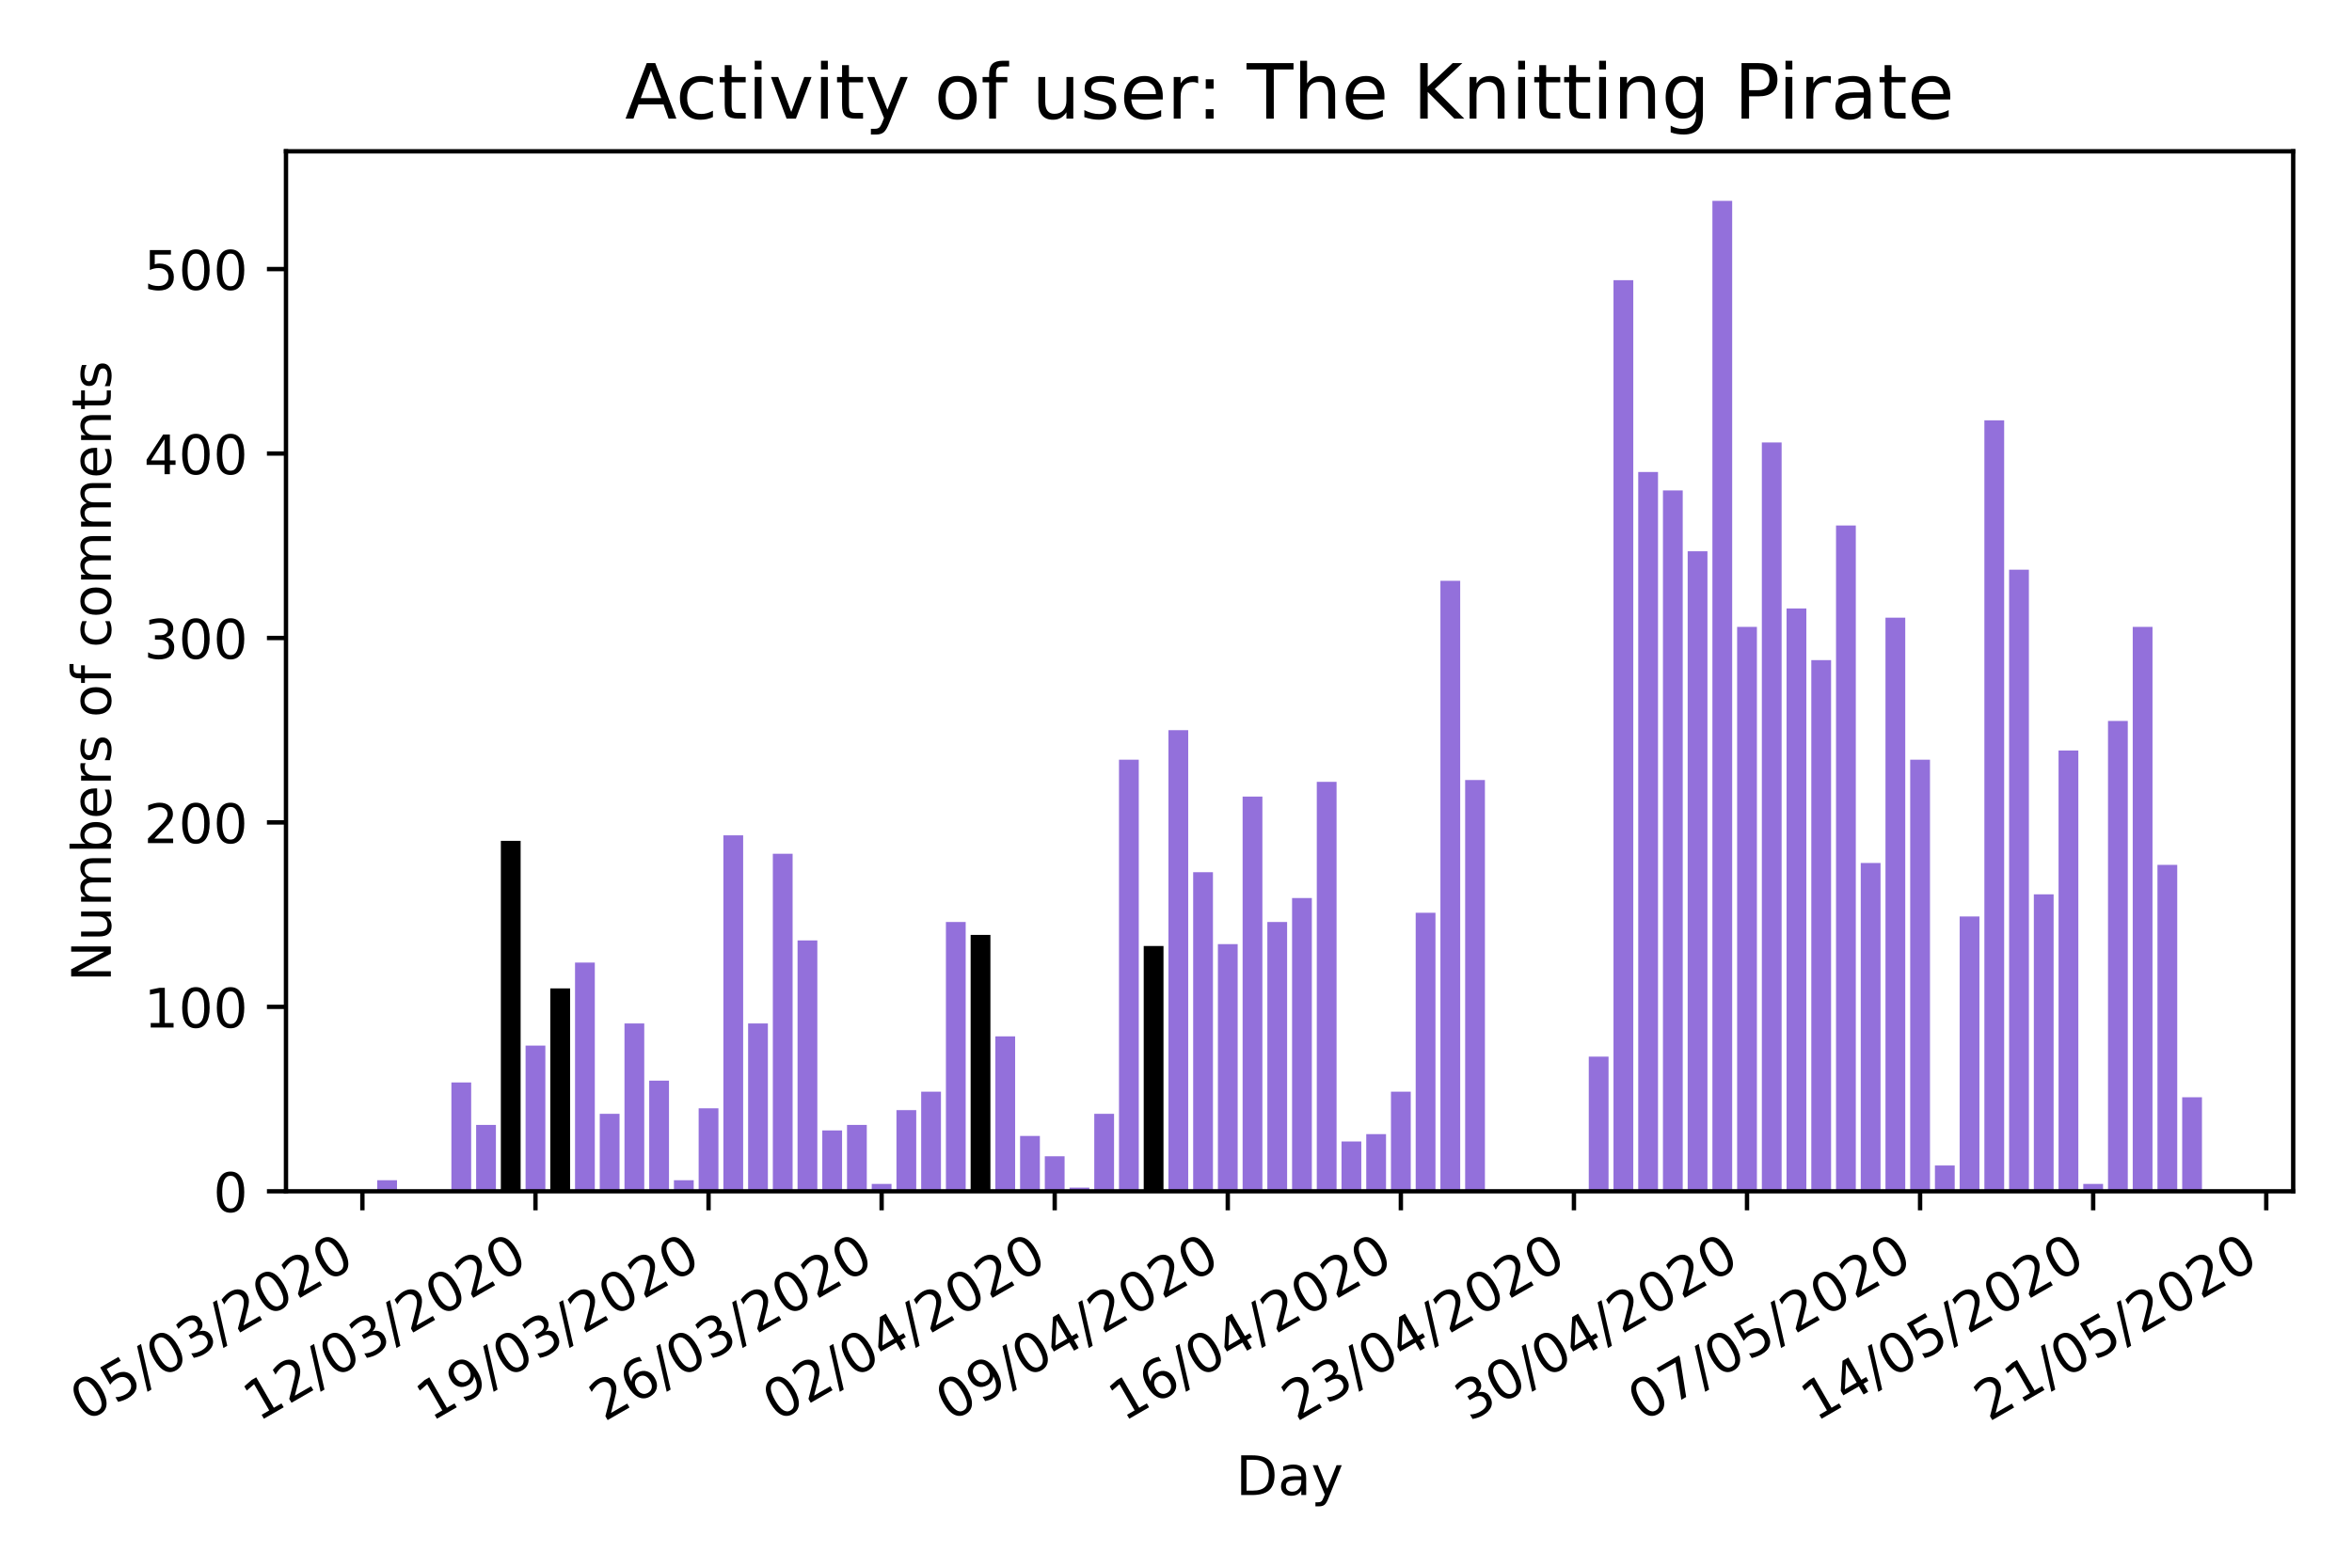 <?xml version="1.0" encoding="utf-8" standalone="no"?>
<!DOCTYPE svg PUBLIC "-//W3C//DTD SVG 1.1//EN"
  "http://www.w3.org/Graphics/SVG/1.1/DTD/svg11.dtd">
<!-- Created with matplotlib (https://matplotlib.org/) -->
<svg height="288pt" version="1.1" viewBox="0 0 432 288" width="432pt" xmlns="http://www.w3.org/2000/svg" xmlns:xlink="http://www.w3.org/1999/xlink">
 <defs>
  <style type="text/css">
*{stroke-linecap:butt;stroke-linejoin:round;}
  </style>
 </defs>
 <g id="figure_1">
  <g id="patch_1">
   <path d="M 0 288 
L 432 288 
L 432 0 
L 0 0 
z
" style="fill:#ffffff;"/>
  </g>
  <g id="axes_1">
   <g id="patch_2">
    <path d="M 52.528 218.852 
L 421.2 218.852 
L 421.2 27.8 
L 52.528 27.8 
z
" style="fill:#ffffff;"/>
   </g>
   <g id="patch_3">
    <path clip-path="url(#p40ea13fe0c)" d="M 69.286 218.852 
L 72.919 218.852 
L 72.919 216.819 
L 69.286 216.819 
z
" style="fill:#9370db;"/>
   </g>
   <g id="patch_4">
    <path clip-path="url(#p40ea13fe0c)" d="M 82.91 218.852 
L 86.543 218.852 
L 86.543 198.861 
L 82.91 198.861 
z
" style="fill:#9370db;"/>
   </g>
   <g id="patch_5">
    <path clip-path="url(#p40ea13fe0c)" d="M 87.451 218.852 
L 91.085 218.852 
L 91.085 206.654 
L 87.451 206.654 
z
" style="fill:#9370db;"/>
   </g>
   <g id="patch_6">
    <path clip-path="url(#p40ea13fe0c)" d="M 91.993 218.852 
L 95.626 218.852 
L 95.626 154.474 
L 91.993 154.474 
z
"/>
   </g>
   <g id="patch_7">
    <path clip-path="url(#p40ea13fe0c)" d="M 96.534 218.852 
L 100.167 218.852 
L 100.167 192.084 
L 96.534 192.084 
z
" style="fill:#9370db;"/>
   </g>
   <g id="patch_8">
    <path clip-path="url(#p40ea13fe0c)" d="M 101.076 218.852 
L 104.709 218.852 
L 104.709 181.58 
L 101.076 181.58 
z
"/>
   </g>
   <g id="patch_9">
    <path clip-path="url(#p40ea13fe0c)" d="M 105.617 218.852 
L 109.25 218.852 
L 109.25 176.837 
L 105.617 176.837 
z
" style="fill:#9370db;"/>
   </g>
   <g id="patch_10">
    <path clip-path="url(#p40ea13fe0c)" d="M 110.159 218.852 
L 113.792 218.852 
L 113.792 204.621 
L 110.159 204.621 
z
" style="fill:#9370db;"/>
   </g>
   <g id="patch_11">
    <path clip-path="url(#p40ea13fe0c)" d="M 114.7 218.852 
L 118.333 218.852 
L 118.333 188.018 
L 114.7 188.018 
z
" style="fill:#9370db;"/>
   </g>
   <g id="patch_12">
    <path clip-path="url(#p40ea13fe0c)" d="M 119.241 218.852 
L 122.875 218.852 
L 122.875 198.522 
L 119.241 198.522 
z
" style="fill:#9370db;"/>
   </g>
   <g id="patch_13">
    <path clip-path="url(#p40ea13fe0c)" d="M 123.783 218.852 
L 127.416 218.852 
L 127.416 216.819 
L 123.783 216.819 
z
" style="fill:#9370db;"/>
   </g>
   <g id="patch_14">
    <path clip-path="url(#p40ea13fe0c)" d="M 128.324 218.852 
L 131.957 218.852 
L 131.957 203.605 
L 128.324 203.605 
z
" style="fill:#9370db;"/>
   </g>
   <g id="patch_15">
    <path clip-path="url(#p40ea13fe0c)" d="M 132.866 218.852 
L 136.499 218.852 
L 136.499 153.457 
L 132.866 153.457 
z
" style="fill:#9370db;"/>
   </g>
   <g id="patch_16">
    <path clip-path="url(#p40ea13fe0c)" d="M 137.407 218.852 
L 141.04 218.852 
L 141.04 188.018 
L 137.407 188.018 
z
" style="fill:#9370db;"/>
   </g>
   <g id="patch_17">
    <path clip-path="url(#p40ea13fe0c)" d="M 141.948 218.852 
L 145.582 218.852 
L 145.582 156.845 
L 141.948 156.845 
z
" style="fill:#9370db;"/>
   </g>
   <g id="patch_18">
    <path clip-path="url(#p40ea13fe0c)" d="M 146.49 218.852 
L 150.123 218.852 
L 150.123 172.771 
L 146.49 172.771 
z
" style="fill:#9370db;"/>
   </g>
   <g id="patch_19">
    <path clip-path="url(#p40ea13fe0c)" d="M 151.031 218.852 
L 154.664 218.852 
L 154.664 207.671 
L 151.031 207.671 
z
" style="fill:#9370db;"/>
   </g>
   <g id="patch_20">
    <path clip-path="url(#p40ea13fe0c)" d="M 155.573 218.852 
L 159.206 218.852 
L 159.206 206.654 
L 155.573 206.654 
z
" style="fill:#9370db;"/>
   </g>
   <g id="patch_21">
    <path clip-path="url(#p40ea13fe0c)" d="M 160.114 218.852 
L 163.747 218.852 
L 163.747 217.497 
L 160.114 217.497 
z
" style="fill:#9370db;"/>
   </g>
   <g id="patch_22">
    <path clip-path="url(#p40ea13fe0c)" d="M 164.656 218.852 
L 168.289 218.852 
L 168.289 203.943 
L 164.656 203.943 
z
" style="fill:#9370db;"/>
   </g>
   <g id="patch_23">
    <path clip-path="url(#p40ea13fe0c)" d="M 169.197 218.852 
L 172.83 218.852 
L 172.83 200.555 
L 169.197 200.555 
z
" style="fill:#9370db;"/>
   </g>
   <g id="patch_24">
    <path clip-path="url(#p40ea13fe0c)" d="M 173.738 218.852 
L 177.371 218.852 
L 177.371 169.382 
L 173.738 169.382 
z
" style="fill:#9370db;"/>
   </g>
   <g id="patch_25">
    <path clip-path="url(#p40ea13fe0c)" d="M 178.28 218.852 
L 181.913 218.852 
L 181.913 171.754 
L 178.28 171.754 
z
"/>
   </g>
   <g id="patch_26">
    <path clip-path="url(#p40ea13fe0c)" d="M 182.821 218.852 
L 186.454 218.852 
L 186.454 190.39 
L 182.821 190.39 
z
" style="fill:#9370db;"/>
   </g>
   <g id="patch_27">
    <path clip-path="url(#p40ea13fe0c)" d="M 187.363 218.852 
L 190.996 218.852 
L 190.996 208.687 
L 187.363 208.687 
z
" style="fill:#9370db;"/>
   </g>
   <g id="patch_28">
    <path clip-path="url(#p40ea13fe0c)" d="M 191.904 218.852 
L 195.537 218.852 
L 195.537 212.414 
L 191.904 212.414 
z
" style="fill:#9370db;"/>
   </g>
   <g id="patch_29">
    <path clip-path="url(#p40ea13fe0c)" d="M 196.445 218.852 
L 200.079 218.852 
L 200.079 218.175 
L 196.445 218.175 
z
" style="fill:#9370db;"/>
   </g>
   <g id="patch_30">
    <path clip-path="url(#p40ea13fe0c)" d="M 200.987 218.852 
L 204.62 218.852 
L 204.62 204.621 
L 200.987 204.621 
z
" style="fill:#9370db;"/>
   </g>
   <g id="patch_31">
    <path clip-path="url(#p40ea13fe0c)" d="M 205.528 218.852 
L 209.161 218.852 
L 209.161 139.565 
L 205.528 139.565 
z
" style="fill:#9370db;"/>
   </g>
   <g id="patch_32">
    <path clip-path="url(#p40ea13fe0c)" d="M 210.07 218.852 
L 213.703 218.852 
L 213.703 173.787 
L 210.07 173.787 
z
"/>
   </g>
   <g id="patch_33">
    <path clip-path="url(#p40ea13fe0c)" d="M 214.611 218.852 
L 218.244 218.852 
L 218.244 134.143 
L 214.611 134.143 
z
" style="fill:#9370db;"/>
   </g>
   <g id="patch_34">
    <path clip-path="url(#p40ea13fe0c)" d="M 219.152 218.852 
L 222.786 218.852 
L 222.786 160.234 
L 219.152 160.234 
z
" style="fill:#9370db;"/>
   </g>
   <g id="patch_35">
    <path clip-path="url(#p40ea13fe0c)" d="M 223.694 218.852 
L 227.327 218.852 
L 227.327 173.448 
L 223.694 173.448 
z
" style="fill:#9370db;"/>
   </g>
   <g id="patch_36">
    <path clip-path="url(#p40ea13fe0c)" d="M 232.777 218.852 
L 236.41 218.852 
L 236.41 169.382 
L 232.777 169.382 
z
" style="fill:#9370db;"/>
   </g>
   <g id="patch_37">
    <path clip-path="url(#p40ea13fe0c)" d="M 228.235 218.852 
L 231.868 218.852 
L 231.868 146.342 
L 228.235 146.342 
z
" style="fill:#9370db;"/>
   </g>
   <g id="patch_38">
    <path clip-path="url(#p40ea13fe0c)" d="M 237.318 218.852 
L 240.951 218.852 
L 240.951 164.977 
L 237.318 164.977 
z
" style="fill:#9370db;"/>
   </g>
   <g id="patch_39">
    <path clip-path="url(#p40ea13fe0c)" d="M 241.86 218.852 
L 245.493 218.852 
L 245.493 143.631 
L 241.86 143.631 
z
" style="fill:#9370db;"/>
   </g>
   <g id="patch_40">
    <path clip-path="url(#p40ea13fe0c)" d="M 246.401 218.852 
L 250.034 218.852 
L 250.034 209.704 
L 246.401 209.704 
z
" style="fill:#9370db;"/>
   </g>
   <g id="patch_41">
    <path clip-path="url(#p40ea13fe0c)" d="M 250.942 218.852 
L 254.576 218.852 
L 254.576 208.348 
L 250.942 208.348 
z
" style="fill:#9370db;"/>
   </g>
   <g id="patch_42">
    <path clip-path="url(#p40ea13fe0c)" d="M 255.484 218.852 
L 259.117 218.852 
L 259.117 200.555 
L 255.484 200.555 
z
" style="fill:#9370db;"/>
   </g>
   <g id="patch_43">
    <path clip-path="url(#p40ea13fe0c)" d="M 264.567 218.852 
L 268.2 218.852 
L 268.2 106.698 
L 264.567 106.698 
z
" style="fill:#9370db;"/>
   </g>
   <g id="patch_44">
    <path clip-path="url(#p40ea13fe0c)" d="M 260.025 218.852 
L 263.658 218.852 
L 263.658 167.688 
L 260.025 167.688 
z
" style="fill:#9370db;"/>
   </g>
   <g id="patch_45">
    <path clip-path="url(#p40ea13fe0c)" d="M 269.108 218.852 
L 272.741 218.852 
L 272.741 143.292 
L 269.108 143.292 
z
" style="fill:#9370db;"/>
   </g>
   <g id="patch_46">
    <path clip-path="url(#p40ea13fe0c)" d="M 291.815 218.852 
L 295.448 218.852 
L 295.448 194.117 
L 291.815 194.117 
z
" style="fill:#9370db;"/>
   </g>
   <g id="patch_47">
    <path clip-path="url(#p40ea13fe0c)" d="M 296.357 218.852 
L 299.99 218.852 
L 299.99 51.468 
L 296.357 51.468 
z
" style="fill:#9370db;"/>
   </g>
   <g id="patch_48">
    <path clip-path="url(#p40ea13fe0c)" d="M 300.898 218.852 
L 304.531 218.852 
L 304.531 86.707 
L 300.898 86.707 
z
" style="fill:#9370db;"/>
   </g>
   <g id="patch_49">
    <path clip-path="url(#p40ea13fe0c)" d="M 305.439 218.852 
L 309.072 218.852 
L 309.072 90.095 
L 305.439 90.095 
z
" style="fill:#9370db;"/>
   </g>
   <g id="patch_50">
    <path clip-path="url(#p40ea13fe0c)" d="M 309.981 218.852 
L 313.614 218.852 
L 313.614 101.276 
L 309.981 101.276 
z
" style="fill:#9370db;"/>
   </g>
   <g id="patch_51">
    <path clip-path="url(#p40ea13fe0c)" d="M 314.522 218.852 
L 318.155 218.852 
L 318.155 36.898 
L 314.522 36.898 
z
" style="fill:#9370db;"/>
   </g>
   <g id="patch_52">
    <path clip-path="url(#p40ea13fe0c)" d="M 319.064 218.852 
L 322.697 218.852 
L 322.697 115.169 
L 319.064 115.169 
z
" style="fill:#9370db;"/>
   </g>
   <g id="patch_53">
    <path clip-path="url(#p40ea13fe0c)" d="M 323.605 218.852 
L 327.238 218.852 
L 327.238 81.285 
L 323.605 81.285 
z
" style="fill:#9370db;"/>
   </g>
   <g id="patch_54">
    <path clip-path="url(#p40ea13fe0c)" d="M 328.146 218.852 
L 331.78 218.852 
L 331.78 111.78 
L 328.146 111.78 
z
" style="fill:#9370db;"/>
   </g>
   <g id="patch_55">
    <path clip-path="url(#p40ea13fe0c)" d="M 332.688 218.852 
L 336.321 218.852 
L 336.321 121.268 
L 332.688 121.268 
z
" style="fill:#9370db;"/>
   </g>
   <g id="patch_56">
    <path clip-path="url(#p40ea13fe0c)" d="M 337.229 218.852 
L 340.862 218.852 
L 340.862 96.533 
L 337.229 96.533 
z
" style="fill:#9370db;"/>
   </g>
   <g id="patch_57">
    <path clip-path="url(#p40ea13fe0c)" d="M 341.771 218.852 
L 345.404 218.852 
L 345.404 158.54 
L 341.771 158.54 
z
" style="fill:#9370db;"/>
   </g>
   <g id="patch_58">
    <path clip-path="url(#p40ea13fe0c)" d="M 346.312 218.852 
L 349.945 218.852 
L 349.945 113.474 
L 346.312 113.474 
z
" style="fill:#9370db;"/>
   </g>
   <g id="patch_59">
    <path clip-path="url(#p40ea13fe0c)" d="M 350.853 218.852 
L 354.487 218.852 
L 354.487 139.565 
L 350.853 139.565 
z
" style="fill:#9370db;"/>
   </g>
   <g id="patch_60">
    <path clip-path="url(#p40ea13fe0c)" d="M 355.395 218.852 
L 359.028 218.852 
L 359.028 214.109 
L 355.395 214.109 
z
" style="fill:#9370db;"/>
   </g>
   <g id="patch_61">
    <path clip-path="url(#p40ea13fe0c)" d="M 364.478 218.852 
L 368.111 218.852 
L 368.111 77.219 
L 364.478 77.219 
z
" style="fill:#9370db;"/>
   </g>
   <g id="patch_62">
    <path clip-path="url(#p40ea13fe0c)" d="M 359.936 218.852 
L 363.569 218.852 
L 363.569 168.366 
L 359.936 168.366 
z
" style="fill:#9370db;"/>
   </g>
   <g id="patch_63">
    <path clip-path="url(#p40ea13fe0c)" d="M 369.019 218.852 
L 372.652 218.852 
L 372.652 104.665 
L 369.019 104.665 
z
" style="fill:#9370db;"/>
   </g>
   <g id="patch_64">
    <path clip-path="url(#p40ea13fe0c)" d="M 373.561 218.852 
L 377.194 218.852 
L 377.194 164.3 
L 373.561 164.3 
z
" style="fill:#9370db;"/>
   </g>
   <g id="patch_65">
    <path clip-path="url(#p40ea13fe0c)" d="M 378.102 218.852 
L 381.735 218.852 
L 381.735 137.871 
L 378.102 137.871 
z
" style="fill:#9370db;"/>
   </g>
   <g id="patch_66">
    <path clip-path="url(#p40ea13fe0c)" d="M 382.643 218.852 
L 386.277 218.852 
L 386.277 217.497 
L 382.643 217.497 
z
" style="fill:#9370db;"/>
   </g>
   <g id="patch_67">
    <path clip-path="url(#p40ea13fe0c)" d="M 387.185 218.852 
L 390.818 218.852 
L 390.818 132.449 
L 387.185 132.449 
z
" style="fill:#9370db;"/>
   </g>
   <g id="patch_68">
    <path clip-path="url(#p40ea13fe0c)" d="M 391.726 218.852 
L 395.359 218.852 
L 395.359 115.169 
L 391.726 115.169 
z
" style="fill:#9370db;"/>
   </g>
   <g id="patch_69">
    <path clip-path="url(#p40ea13fe0c)" d="M 396.268 218.852 
L 399.901 218.852 
L 399.901 158.878 
L 396.268 158.878 
z
" style="fill:#9370db;"/>
   </g>
   <g id="patch_70">
    <path clip-path="url(#p40ea13fe0c)" d="M 400.809 218.852 
L 404.442 218.852 
L 404.442 201.572 
L 400.809 201.572 
z
" style="fill:#9370db;"/>
   </g>
   <g id="matplotlib.axis_1">
    <g id="xtick_1">
     <g id="line2d_1">
      <defs>
       <path d="M 0 0 
L 0 3.5 
" id="mc739683441" style="stroke:#000000;stroke-width:0.8;"/>
      </defs>
      <g>
       <use style="stroke:#000000;stroke-width:0.8;" x="66.561" xlink:href="#mc739683441" y="218.852"/>
      </g>
     </g>
     <g id="text_1">
      <!-- 05/03/2020 -->
      <defs>
       <path d="M 31.781 66.406 
Q 24.172 66.406 20.328 58.906 
Q 16.5 51.422 16.5 36.375 
Q 16.5 21.391 20.328 13.891 
Q 24.172 6.391 31.781 6.391 
Q 39.453 6.391 43.281 13.891 
Q 47.125 21.391 47.125 36.375 
Q 47.125 51.422 43.281 58.906 
Q 39.453 66.406 31.781 66.406 
z
M 31.781 74.219 
Q 44.047 74.219 50.516 64.516 
Q 56.984 54.828 56.984 36.375 
Q 56.984 17.969 50.516 8.266 
Q 44.047 -1.422 31.781 -1.422 
Q 19.531 -1.422 13.062 8.266 
Q 6.594 17.969 6.594 36.375 
Q 6.594 54.828 13.062 64.516 
Q 19.531 74.219 31.781 74.219 
z
" id="DejaVuSans-48"/>
       <path d="M 10.797 72.906 
L 49.516 72.906 
L 49.516 64.594 
L 19.828 64.594 
L 19.828 46.734 
Q 21.969 47.469 24.109 47.828 
Q 26.266 48.188 28.422 48.188 
Q 40.625 48.188 47.75 41.5 
Q 54.891 34.812 54.891 23.391 
Q 54.891 11.625 47.562 5.094 
Q 40.234 -1.422 26.906 -1.422 
Q 22.312 -1.422 17.547 -0.641 
Q 12.797 0.141 7.719 1.703 
L 7.719 11.625 
Q 12.109 9.234 16.797 8.062 
Q 21.484 6.891 26.703 6.891 
Q 35.156 6.891 40.078 11.328 
Q 45.016 15.766 45.016 23.391 
Q 45.016 31 40.078 35.438 
Q 35.156 39.891 26.703 39.891 
Q 22.75 39.891 18.812 39.016 
Q 14.891 38.141 10.797 36.281 
z
" id="DejaVuSans-53"/>
       <path d="M 25.391 72.906 
L 33.688 72.906 
L 8.297 -9.281 
L 0 -9.281 
z
" id="DejaVuSans-47"/>
       <path d="M 40.578 39.312 
Q 47.656 37.797 51.625 33 
Q 55.609 28.219 55.609 21.188 
Q 55.609 10.406 48.188 4.484 
Q 40.766 -1.422 27.094 -1.422 
Q 22.516 -1.422 17.656 -0.516 
Q 12.797 0.391 7.625 2.203 
L 7.625 11.719 
Q 11.719 9.328 16.594 8.109 
Q 21.484 6.891 26.812 6.891 
Q 36.078 6.891 40.938 10.547 
Q 45.797 14.203 45.797 21.188 
Q 45.797 27.641 41.281 31.266 
Q 36.766 34.906 28.719 34.906 
L 20.219 34.906 
L 20.219 43.016 
L 29.109 43.016 
Q 36.375 43.016 40.234 45.922 
Q 44.094 48.828 44.094 54.297 
Q 44.094 59.906 40.109 62.906 
Q 36.141 65.922 28.719 65.922 
Q 24.656 65.922 20.016 65.031 
Q 15.375 64.156 9.812 62.312 
L 9.812 71.094 
Q 15.438 72.656 20.344 73.438 
Q 25.25 74.219 29.594 74.219 
Q 40.828 74.219 47.359 69.109 
Q 53.906 64.016 53.906 55.328 
Q 53.906 49.266 50.438 45.094 
Q 46.969 40.922 40.578 39.312 
z
" id="DejaVuSans-51"/>
       <path d="M 19.188 8.297 
L 53.609 8.297 
L 53.609 0 
L 7.328 0 
L 7.328 8.297 
Q 12.938 14.109 22.625 23.891 
Q 32.328 33.688 34.812 36.531 
Q 39.547 41.844 41.422 45.531 
Q 43.312 49.219 43.312 52.781 
Q 43.312 58.594 39.234 62.25 
Q 35.156 65.922 28.609 65.922 
Q 23.969 65.922 18.812 64.312 
Q 13.672 62.703 7.812 59.422 
L 7.812 69.391 
Q 13.766 71.781 18.938 73 
Q 24.125 74.219 28.422 74.219 
Q 39.75 74.219 46.484 68.547 
Q 53.219 62.891 53.219 53.422 
Q 53.219 48.922 51.531 44.891 
Q 49.859 40.875 45.406 35.406 
Q 44.188 33.984 37.641 27.219 
Q 31.109 20.453 19.188 8.297 
z
" id="DejaVuSans-50"/>
      </defs>
      <g transform="translate(15.606 261.251)rotate(-30)scale(0.1 -0.1)">
       <use xlink:href="#DejaVuSans-48"/>
       <use x="63.623" xlink:href="#DejaVuSans-53"/>
       <use x="127.246" xlink:href="#DejaVuSans-47"/>
       <use x="160.938" xlink:href="#DejaVuSans-48"/>
       <use x="224.561" xlink:href="#DejaVuSans-51"/>
       <use x="288.184" xlink:href="#DejaVuSans-47"/>
       <use x="321.875" xlink:href="#DejaVuSans-50"/>
       <use x="385.498" xlink:href="#DejaVuSans-48"/>
       <use x="449.121" xlink:href="#DejaVuSans-50"/>
       <use x="512.744" xlink:href="#DejaVuSans-48"/>
      </g>
     </g>
    </g>
    <g id="xtick_2">
     <g id="line2d_2">
      <g>
       <use style="stroke:#000000;stroke-width:0.8;" x="98.351" xlink:href="#mc739683441" y="218.852"/>
      </g>
     </g>
     <g id="text_2">
      <!-- 12/03/2020 -->
      <defs>
       <path d="M 12.406 8.297 
L 28.516 8.297 
L 28.516 63.922 
L 10.984 60.406 
L 10.984 69.391 
L 28.422 72.906 
L 38.281 72.906 
L 38.281 8.297 
L 54.391 8.297 
L 54.391 0 
L 12.406 0 
z
" id="DejaVuSans-49"/>
      </defs>
      <g transform="translate(47.396 261.251)rotate(-30)scale(0.1 -0.1)">
       <use xlink:href="#DejaVuSans-49"/>
       <use x="63.623" xlink:href="#DejaVuSans-50"/>
       <use x="127.246" xlink:href="#DejaVuSans-47"/>
       <use x="160.938" xlink:href="#DejaVuSans-48"/>
       <use x="224.561" xlink:href="#DejaVuSans-51"/>
       <use x="288.184" xlink:href="#DejaVuSans-47"/>
       <use x="321.875" xlink:href="#DejaVuSans-50"/>
       <use x="385.498" xlink:href="#DejaVuSans-48"/>
       <use x="449.121" xlink:href="#DejaVuSans-50"/>
       <use x="512.744" xlink:href="#DejaVuSans-48"/>
      </g>
     </g>
    </g>
    <g id="xtick_3">
     <g id="line2d_3">
      <g>
       <use style="stroke:#000000;stroke-width:0.8;" x="130.141" xlink:href="#mc739683441" y="218.852"/>
      </g>
     </g>
     <g id="text_3">
      <!-- 19/03/2020 -->
      <defs>
       <path d="M 10.984 1.516 
L 10.984 10.5 
Q 14.703 8.734 18.5 7.812 
Q 22.312 6.891 25.984 6.891 
Q 35.75 6.891 40.891 13.453 
Q 46.047 20.016 46.781 33.406 
Q 43.953 29.203 39.594 26.953 
Q 35.25 24.703 29.984 24.703 
Q 19.047 24.703 12.672 31.312 
Q 6.297 37.938 6.297 49.422 
Q 6.297 60.641 12.938 67.422 
Q 19.578 74.219 30.609 74.219 
Q 43.266 74.219 49.922 64.516 
Q 56.594 54.828 56.594 36.375 
Q 56.594 19.141 48.406 8.859 
Q 40.234 -1.422 26.422 -1.422 
Q 22.703 -1.422 18.891 -0.688 
Q 15.094 0.047 10.984 1.516 
z
M 30.609 32.422 
Q 37.25 32.422 41.125 36.953 
Q 45.016 41.5 45.016 49.422 
Q 45.016 57.281 41.125 61.844 
Q 37.25 66.406 30.609 66.406 
Q 23.969 66.406 20.094 61.844 
Q 16.219 57.281 16.219 49.422 
Q 16.219 41.5 20.094 36.953 
Q 23.969 32.422 30.609 32.422 
z
" id="DejaVuSans-57"/>
      </defs>
      <g transform="translate(79.185 261.251)rotate(-30)scale(0.1 -0.1)">
       <use xlink:href="#DejaVuSans-49"/>
       <use x="63.623" xlink:href="#DejaVuSans-57"/>
       <use x="127.246" xlink:href="#DejaVuSans-47"/>
       <use x="160.938" xlink:href="#DejaVuSans-48"/>
       <use x="224.561" xlink:href="#DejaVuSans-51"/>
       <use x="288.184" xlink:href="#DejaVuSans-47"/>
       <use x="321.875" xlink:href="#DejaVuSans-50"/>
       <use x="385.498" xlink:href="#DejaVuSans-48"/>
       <use x="449.121" xlink:href="#DejaVuSans-50"/>
       <use x="512.744" xlink:href="#DejaVuSans-48"/>
      </g>
     </g>
    </g>
    <g id="xtick_4">
     <g id="line2d_4">
      <g>
       <use style="stroke:#000000;stroke-width:0.8;" x="161.931" xlink:href="#mc739683441" y="218.852"/>
      </g>
     </g>
     <g id="text_4">
      <!-- 26/03/2020 -->
      <defs>
       <path d="M 33.016 40.375 
Q 26.375 40.375 22.484 35.828 
Q 18.609 31.297 18.609 23.391 
Q 18.609 15.531 22.484 10.953 
Q 26.375 6.391 33.016 6.391 
Q 39.656 6.391 43.531 10.953 
Q 47.406 15.531 47.406 23.391 
Q 47.406 31.297 43.531 35.828 
Q 39.656 40.375 33.016 40.375 
z
M 52.594 71.297 
L 52.594 62.312 
Q 48.875 64.062 45.094 64.984 
Q 41.312 65.922 37.594 65.922 
Q 27.828 65.922 22.672 59.328 
Q 17.531 52.734 16.797 39.406 
Q 19.672 43.656 24.016 45.922 
Q 28.375 48.188 33.594 48.188 
Q 44.578 48.188 50.953 41.516 
Q 57.328 34.859 57.328 23.391 
Q 57.328 12.156 50.688 5.359 
Q 44.047 -1.422 33.016 -1.422 
Q 20.359 -1.422 13.672 8.266 
Q 6.984 17.969 6.984 36.375 
Q 6.984 53.656 15.188 63.938 
Q 23.391 74.219 37.203 74.219 
Q 40.922 74.219 44.703 73.484 
Q 48.484 72.75 52.594 71.297 
z
" id="DejaVuSans-54"/>
      </defs>
      <g transform="translate(110.975 261.251)rotate(-30)scale(0.1 -0.1)">
       <use xlink:href="#DejaVuSans-50"/>
       <use x="63.623" xlink:href="#DejaVuSans-54"/>
       <use x="127.246" xlink:href="#DejaVuSans-47"/>
       <use x="160.938" xlink:href="#DejaVuSans-48"/>
       <use x="224.561" xlink:href="#DejaVuSans-51"/>
       <use x="288.184" xlink:href="#DejaVuSans-47"/>
       <use x="321.875" xlink:href="#DejaVuSans-50"/>
       <use x="385.498" xlink:href="#DejaVuSans-48"/>
       <use x="449.121" xlink:href="#DejaVuSans-50"/>
       <use x="512.744" xlink:href="#DejaVuSans-48"/>
      </g>
     </g>
    </g>
    <g id="xtick_5">
     <g id="line2d_5">
      <g>
       <use style="stroke:#000000;stroke-width:0.8;" x="193.721" xlink:href="#mc739683441" y="218.852"/>
      </g>
     </g>
     <g id="text_5">
      <!-- 02/04/2020 -->
      <defs>
       <path d="M 37.797 64.312 
L 12.891 25.391 
L 37.797 25.391 
z
M 35.203 72.906 
L 47.609 72.906 
L 47.609 25.391 
L 58.016 25.391 
L 58.016 17.188 
L 47.609 17.188 
L 47.609 0 
L 37.797 0 
L 37.797 17.188 
L 4.891 17.188 
L 4.891 26.703 
z
" id="DejaVuSans-52"/>
      </defs>
      <g transform="translate(142.765 261.251)rotate(-30)scale(0.1 -0.1)">
       <use xlink:href="#DejaVuSans-48"/>
       <use x="63.623" xlink:href="#DejaVuSans-50"/>
       <use x="127.246" xlink:href="#DejaVuSans-47"/>
       <use x="160.938" xlink:href="#DejaVuSans-48"/>
       <use x="224.561" xlink:href="#DejaVuSans-52"/>
       <use x="288.184" xlink:href="#DejaVuSans-47"/>
       <use x="321.875" xlink:href="#DejaVuSans-50"/>
       <use x="385.498" xlink:href="#DejaVuSans-48"/>
       <use x="449.121" xlink:href="#DejaVuSans-50"/>
       <use x="512.744" xlink:href="#DejaVuSans-48"/>
      </g>
     </g>
    </g>
    <g id="xtick_6">
     <g id="line2d_6">
      <g>
       <use style="stroke:#000000;stroke-width:0.8;" x="225.51" xlink:href="#mc739683441" y="218.852"/>
      </g>
     </g>
     <g id="text_6">
      <!-- 09/04/2020 -->
      <g transform="translate(174.555 261.251)rotate(-30)scale(0.1 -0.1)">
       <use xlink:href="#DejaVuSans-48"/>
       <use x="63.623" xlink:href="#DejaVuSans-57"/>
       <use x="127.246" xlink:href="#DejaVuSans-47"/>
       <use x="160.938" xlink:href="#DejaVuSans-48"/>
       <use x="224.561" xlink:href="#DejaVuSans-52"/>
       <use x="288.184" xlink:href="#DejaVuSans-47"/>
       <use x="321.875" xlink:href="#DejaVuSans-50"/>
       <use x="385.498" xlink:href="#DejaVuSans-48"/>
       <use x="449.121" xlink:href="#DejaVuSans-50"/>
       <use x="512.744" xlink:href="#DejaVuSans-48"/>
      </g>
     </g>
    </g>
    <g id="xtick_7">
     <g id="line2d_7">
      <g>
       <use style="stroke:#000000;stroke-width:0.8;" x="257.3" xlink:href="#mc739683441" y="218.852"/>
      </g>
     </g>
     <g id="text_7">
      <!-- 16/04/2020 -->
      <g transform="translate(206.345 261.251)rotate(-30)scale(0.1 -0.1)">
       <use xlink:href="#DejaVuSans-49"/>
       <use x="63.623" xlink:href="#DejaVuSans-54"/>
       <use x="127.246" xlink:href="#DejaVuSans-47"/>
       <use x="160.938" xlink:href="#DejaVuSans-48"/>
       <use x="224.561" xlink:href="#DejaVuSans-52"/>
       <use x="288.184" xlink:href="#DejaVuSans-47"/>
       <use x="321.875" xlink:href="#DejaVuSans-50"/>
       <use x="385.498" xlink:href="#DejaVuSans-48"/>
       <use x="449.121" xlink:href="#DejaVuSans-50"/>
       <use x="512.744" xlink:href="#DejaVuSans-48"/>
      </g>
     </g>
    </g>
    <g id="xtick_8">
     <g id="line2d_8">
      <g>
       <use style="stroke:#000000;stroke-width:0.8;" x="289.09" xlink:href="#mc739683441" y="218.852"/>
      </g>
     </g>
     <g id="text_8">
      <!-- 23/04/2020 -->
      <g transform="translate(238.135 261.251)rotate(-30)scale(0.1 -0.1)">
       <use xlink:href="#DejaVuSans-50"/>
       <use x="63.623" xlink:href="#DejaVuSans-51"/>
       <use x="127.246" xlink:href="#DejaVuSans-47"/>
       <use x="160.938" xlink:href="#DejaVuSans-48"/>
       <use x="224.561" xlink:href="#DejaVuSans-52"/>
       <use x="288.184" xlink:href="#DejaVuSans-47"/>
       <use x="321.875" xlink:href="#DejaVuSans-50"/>
       <use x="385.498" xlink:href="#DejaVuSans-48"/>
       <use x="449.121" xlink:href="#DejaVuSans-50"/>
       <use x="512.744" xlink:href="#DejaVuSans-48"/>
      </g>
     </g>
    </g>
    <g id="xtick_9">
     <g id="line2d_9">
      <g>
       <use style="stroke:#000000;stroke-width:0.8;" x="320.88" xlink:href="#mc739683441" y="218.852"/>
      </g>
     </g>
     <g id="text_9">
      <!-- 30/04/2020 -->
      <g transform="translate(269.925 261.251)rotate(-30)scale(0.1 -0.1)">
       <use xlink:href="#DejaVuSans-51"/>
       <use x="63.623" xlink:href="#DejaVuSans-48"/>
       <use x="127.246" xlink:href="#DejaVuSans-47"/>
       <use x="160.938" xlink:href="#DejaVuSans-48"/>
       <use x="224.561" xlink:href="#DejaVuSans-52"/>
       <use x="288.184" xlink:href="#DejaVuSans-47"/>
       <use x="321.875" xlink:href="#DejaVuSans-50"/>
       <use x="385.498" xlink:href="#DejaVuSans-48"/>
       <use x="449.121" xlink:href="#DejaVuSans-50"/>
       <use x="512.744" xlink:href="#DejaVuSans-48"/>
      </g>
     </g>
    </g>
    <g id="xtick_10">
     <g id="line2d_10">
      <g>
       <use style="stroke:#000000;stroke-width:0.8;" x="352.67" xlink:href="#mc739683441" y="218.852"/>
      </g>
     </g>
     <g id="text_10">
      <!-- 07/05/2020 -->
      <defs>
       <path d="M 8.203 72.906 
L 55.078 72.906 
L 55.078 68.703 
L 28.609 0 
L 18.312 0 
L 43.219 64.594 
L 8.203 64.594 
z
" id="DejaVuSans-55"/>
      </defs>
      <g transform="translate(301.715 261.251)rotate(-30)scale(0.1 -0.1)">
       <use xlink:href="#DejaVuSans-48"/>
       <use x="63.623" xlink:href="#DejaVuSans-55"/>
       <use x="127.246" xlink:href="#DejaVuSans-47"/>
       <use x="160.938" xlink:href="#DejaVuSans-48"/>
       <use x="224.561" xlink:href="#DejaVuSans-53"/>
       <use x="288.184" xlink:href="#DejaVuSans-47"/>
       <use x="321.875" xlink:href="#DejaVuSans-50"/>
       <use x="385.498" xlink:href="#DejaVuSans-48"/>
       <use x="449.121" xlink:href="#DejaVuSans-50"/>
       <use x="512.744" xlink:href="#DejaVuSans-48"/>
      </g>
     </g>
    </g>
    <g id="xtick_11">
     <g id="line2d_11">
      <g>
       <use style="stroke:#000000;stroke-width:0.8;" x="384.46" xlink:href="#mc739683441" y="218.852"/>
      </g>
     </g>
     <g id="text_11">
      <!-- 14/05/2020 -->
      <g transform="translate(333.505 261.251)rotate(-30)scale(0.1 -0.1)">
       <use xlink:href="#DejaVuSans-49"/>
       <use x="63.623" xlink:href="#DejaVuSans-52"/>
       <use x="127.246" xlink:href="#DejaVuSans-47"/>
       <use x="160.938" xlink:href="#DejaVuSans-48"/>
       <use x="224.561" xlink:href="#DejaVuSans-53"/>
       <use x="288.184" xlink:href="#DejaVuSans-47"/>
       <use x="321.875" xlink:href="#DejaVuSans-50"/>
       <use x="385.498" xlink:href="#DejaVuSans-48"/>
       <use x="449.121" xlink:href="#DejaVuSans-50"/>
       <use x="512.744" xlink:href="#DejaVuSans-48"/>
      </g>
     </g>
    </g>
    <g id="xtick_12">
     <g id="line2d_12">
      <g>
       <use style="stroke:#000000;stroke-width:0.8;" x="416.25" xlink:href="#mc739683441" y="218.852"/>
      </g>
     </g>
     <g id="text_12">
      <!-- 21/05/2020 -->
      <g transform="translate(365.294 261.251)rotate(-30)scale(0.1 -0.1)">
       <use xlink:href="#DejaVuSans-50"/>
       <use x="63.623" xlink:href="#DejaVuSans-49"/>
       <use x="127.246" xlink:href="#DejaVuSans-47"/>
       <use x="160.938" xlink:href="#DejaVuSans-48"/>
       <use x="224.561" xlink:href="#DejaVuSans-53"/>
       <use x="288.184" xlink:href="#DejaVuSans-47"/>
       <use x="321.875" xlink:href="#DejaVuSans-50"/>
       <use x="385.498" xlink:href="#DejaVuSans-48"/>
       <use x="449.121" xlink:href="#DejaVuSans-50"/>
       <use x="512.744" xlink:href="#DejaVuSans-48"/>
      </g>
     </g>
    </g>
    <g id="text_13">
     <!-- Day -->
     <defs>
      <path d="M 19.672 64.797 
L 19.672 8.109 
L 31.594 8.109 
Q 46.688 8.109 53.688 14.938 
Q 60.688 21.781 60.688 36.531 
Q 60.688 51.172 53.688 57.984 
Q 46.688 64.797 31.594 64.797 
z
M 9.812 72.906 
L 30.078 72.906 
Q 51.266 72.906 61.172 64.094 
Q 71.094 55.281 71.094 36.531 
Q 71.094 17.672 61.125 8.828 
Q 51.172 0 30.078 0 
L 9.812 0 
z
" id="DejaVuSans-68"/>
      <path d="M 34.281 27.484 
Q 23.391 27.484 19.188 25 
Q 14.984 22.516 14.984 16.5 
Q 14.984 11.719 18.141 8.906 
Q 21.297 6.109 26.703 6.109 
Q 34.188 6.109 38.703 11.406 
Q 43.219 16.703 43.219 25.484 
L 43.219 27.484 
z
M 52.203 31.203 
L 52.203 0 
L 43.219 0 
L 43.219 8.297 
Q 40.141 3.328 35.547 0.953 
Q 30.953 -1.422 24.312 -1.422 
Q 15.922 -1.422 10.953 3.297 
Q 6 8.016 6 15.922 
Q 6 25.141 12.172 29.828 
Q 18.359 34.516 30.609 34.516 
L 43.219 34.516 
L 43.219 35.406 
Q 43.219 41.609 39.141 45 
Q 35.062 48.391 27.688 48.391 
Q 23 48.391 18.547 47.266 
Q 14.109 46.141 10.016 43.891 
L 10.016 52.203 
Q 14.938 54.109 19.578 55.047 
Q 24.219 56 28.609 56 
Q 40.484 56 46.344 49.844 
Q 52.203 43.703 52.203 31.203 
z
" id="DejaVuSans-97"/>
      <path d="M 32.172 -5.078 
Q 28.375 -14.844 24.75 -17.812 
Q 21.141 -20.797 15.094 -20.797 
L 7.906 -20.797 
L 7.906 -13.281 
L 13.188 -13.281 
Q 16.891 -13.281 18.938 -11.516 
Q 21 -9.766 23.484 -3.219 
L 25.094 0.875 
L 2.984 54.688 
L 12.5 54.688 
L 29.594 11.922 
L 46.688 54.688 
L 56.203 54.688 
z
" id="DejaVuSans-121"/>
     </defs>
     <g transform="translate(226.991 274.651)scale(0.1 -0.1)">
      <use xlink:href="#DejaVuSans-68"/>
      <use x="77.002" xlink:href="#DejaVuSans-97"/>
      <use x="138.281" xlink:href="#DejaVuSans-121"/>
     </g>
    </g>
   </g>
   <g id="matplotlib.axis_2">
    <g id="ytick_1">
     <g id="line2d_13">
      <defs>
       <path d="M 0 0 
L -3.5 0 
" id="m2a2ad3713b" style="stroke:#000000;stroke-width:0.8;"/>
      </defs>
      <g>
       <use style="stroke:#000000;stroke-width:0.8;" x="52.528" xlink:href="#m2a2ad3713b" y="218.852"/>
      </g>
     </g>
     <g id="text_14">
      <!-- 0 -->
      <g transform="translate(39.166 222.651)scale(0.1 -0.1)">
       <use xlink:href="#DejaVuSans-48"/>
      </g>
     </g>
    </g>
    <g id="ytick_2">
     <g id="line2d_14">
      <g>
       <use style="stroke:#000000;stroke-width:0.8;" x="52.528" xlink:href="#m2a2ad3713b" y="184.969"/>
      </g>
     </g>
     <g id="text_15">
      <!-- 100 -->
      <g transform="translate(26.441 188.768)scale(0.1 -0.1)">
       <use xlink:href="#DejaVuSans-49"/>
       <use x="63.623" xlink:href="#DejaVuSans-48"/>
       <use x="127.246" xlink:href="#DejaVuSans-48"/>
      </g>
     </g>
    </g>
    <g id="ytick_3">
     <g id="line2d_15">
      <g>
       <use style="stroke:#000000;stroke-width:0.8;" x="52.528" xlink:href="#m2a2ad3713b" y="151.085"/>
      </g>
     </g>
     <g id="text_16">
      <!-- 200 -->
      <g transform="translate(26.441 154.884)scale(0.1 -0.1)">
       <use xlink:href="#DejaVuSans-50"/>
       <use x="63.623" xlink:href="#DejaVuSans-48"/>
       <use x="127.246" xlink:href="#DejaVuSans-48"/>
      </g>
     </g>
    </g>
    <g id="ytick_4">
     <g id="line2d_16">
      <g>
       <use style="stroke:#000000;stroke-width:0.8;" x="52.528" xlink:href="#m2a2ad3713b" y="117.202"/>
      </g>
     </g>
     <g id="text_17">
      <!-- 300 -->
      <g transform="translate(26.441 121.001)scale(0.1 -0.1)">
       <use xlink:href="#DejaVuSans-51"/>
       <use x="63.623" xlink:href="#DejaVuSans-48"/>
       <use x="127.246" xlink:href="#DejaVuSans-48"/>
      </g>
     </g>
    </g>
    <g id="ytick_5">
     <g id="line2d_17">
      <g>
       <use style="stroke:#000000;stroke-width:0.8;" x="52.528" xlink:href="#m2a2ad3713b" y="83.318"/>
      </g>
     </g>
     <g id="text_18">
      <!-- 400 -->
      <g transform="translate(26.441 87.117)scale(0.1 -0.1)">
       <use xlink:href="#DejaVuSans-52"/>
       <use x="63.623" xlink:href="#DejaVuSans-48"/>
       <use x="127.246" xlink:href="#DejaVuSans-48"/>
      </g>
     </g>
    </g>
    <g id="ytick_6">
     <g id="line2d_18">
      <g>
       <use style="stroke:#000000;stroke-width:0.8;" x="52.528" xlink:href="#m2a2ad3713b" y="49.435"/>
      </g>
     </g>
     <g id="text_19">
      <!-- 500 -->
      <g transform="translate(26.441 53.234)scale(0.1 -0.1)">
       <use xlink:href="#DejaVuSans-53"/>
       <use x="63.623" xlink:href="#DejaVuSans-48"/>
       <use x="127.246" xlink:href="#DejaVuSans-48"/>
      </g>
     </g>
    </g>
    <g id="text_20">
     <!-- Numbers of comments -->
     <defs>
      <path d="M 9.812 72.906 
L 23.094 72.906 
L 55.422 11.922 
L 55.422 72.906 
L 64.984 72.906 
L 64.984 0 
L 51.703 0 
L 19.391 60.984 
L 19.391 0 
L 9.812 0 
z
" id="DejaVuSans-78"/>
      <path d="M 8.5 21.578 
L 8.5 54.688 
L 17.484 54.688 
L 17.484 21.922 
Q 17.484 14.156 20.5 10.266 
Q 23.531 6.391 29.594 6.391 
Q 36.859 6.391 41.078 11.031 
Q 45.312 15.672 45.312 23.688 
L 45.312 54.688 
L 54.297 54.688 
L 54.297 0 
L 45.312 0 
L 45.312 8.406 
Q 42.047 3.422 37.719 1 
Q 33.406 -1.422 27.688 -1.422 
Q 18.266 -1.422 13.375 4.438 
Q 8.5 10.297 8.5 21.578 
z
M 31.109 56 
z
" id="DejaVuSans-117"/>
      <path d="M 52 44.188 
Q 55.375 50.25 60.062 53.125 
Q 64.75 56 71.094 56 
Q 79.641 56 84.281 50.016 
Q 88.922 44.047 88.922 33.016 
L 88.922 0 
L 79.891 0 
L 79.891 32.719 
Q 79.891 40.578 77.094 44.375 
Q 74.312 48.188 68.609 48.188 
Q 61.625 48.188 57.562 43.547 
Q 53.516 38.922 53.516 30.906 
L 53.516 0 
L 44.484 0 
L 44.484 32.719 
Q 44.484 40.625 41.703 44.406 
Q 38.922 48.188 33.109 48.188 
Q 26.219 48.188 22.156 43.531 
Q 18.109 38.875 18.109 30.906 
L 18.109 0 
L 9.078 0 
L 9.078 54.688 
L 18.109 54.688 
L 18.109 46.188 
Q 21.188 51.219 25.484 53.609 
Q 29.781 56 35.688 56 
Q 41.656 56 45.828 52.969 
Q 50 49.953 52 44.188 
z
" id="DejaVuSans-109"/>
      <path d="M 48.688 27.297 
Q 48.688 37.203 44.609 42.844 
Q 40.531 48.484 33.406 48.484 
Q 26.266 48.484 22.188 42.844 
Q 18.109 37.203 18.109 27.297 
Q 18.109 17.391 22.188 11.75 
Q 26.266 6.109 33.406 6.109 
Q 40.531 6.109 44.609 11.75 
Q 48.688 17.391 48.688 27.297 
z
M 18.109 46.391 
Q 20.953 51.266 25.266 53.625 
Q 29.594 56 35.594 56 
Q 45.562 56 51.781 48.094 
Q 58.016 40.188 58.016 27.297 
Q 58.016 14.406 51.781 6.484 
Q 45.562 -1.422 35.594 -1.422 
Q 29.594 -1.422 25.266 0.953 
Q 20.953 3.328 18.109 8.203 
L 18.109 0 
L 9.078 0 
L 9.078 75.984 
L 18.109 75.984 
z
" id="DejaVuSans-98"/>
      <path d="M 56.203 29.594 
L 56.203 25.203 
L 14.891 25.203 
Q 15.484 15.922 20.484 11.062 
Q 25.484 6.203 34.422 6.203 
Q 39.594 6.203 44.453 7.469 
Q 49.312 8.734 54.109 11.281 
L 54.109 2.781 
Q 49.266 0.734 44.188 -0.344 
Q 39.109 -1.422 33.891 -1.422 
Q 20.797 -1.422 13.156 6.188 
Q 5.516 13.812 5.516 26.812 
Q 5.516 40.234 12.766 48.109 
Q 20.016 56 32.328 56 
Q 43.359 56 49.781 48.891 
Q 56.203 41.797 56.203 29.594 
z
M 47.219 32.234 
Q 47.125 39.594 43.094 43.984 
Q 39.062 48.391 32.422 48.391 
Q 24.906 48.391 20.391 44.141 
Q 15.875 39.891 15.188 32.172 
z
" id="DejaVuSans-101"/>
      <path d="M 41.109 46.297 
Q 39.594 47.172 37.812 47.578 
Q 36.031 48 33.891 48 
Q 26.266 48 22.188 43.047 
Q 18.109 38.094 18.109 28.812 
L 18.109 0 
L 9.078 0 
L 9.078 54.688 
L 18.109 54.688 
L 18.109 46.188 
Q 20.953 51.172 25.484 53.578 
Q 30.031 56 36.531 56 
Q 37.453 56 38.578 55.875 
Q 39.703 55.766 41.062 55.516 
z
" id="DejaVuSans-114"/>
      <path d="M 44.281 53.078 
L 44.281 44.578 
Q 40.484 46.531 36.375 47.5 
Q 32.281 48.484 27.875 48.484 
Q 21.188 48.484 17.844 46.438 
Q 14.5 44.391 14.5 40.281 
Q 14.5 37.156 16.891 35.375 
Q 19.281 33.594 26.516 31.984 
L 29.594 31.297 
Q 39.156 29.25 43.188 25.516 
Q 47.219 21.781 47.219 15.094 
Q 47.219 7.469 41.188 3.016 
Q 35.156 -1.422 24.609 -1.422 
Q 20.219 -1.422 15.453 -0.562 
Q 10.688 0.297 5.422 2 
L 5.422 11.281 
Q 10.406 8.688 15.234 7.391 
Q 20.062 6.109 24.812 6.109 
Q 31.156 6.109 34.562 8.281 
Q 37.984 10.453 37.984 14.406 
Q 37.984 18.062 35.516 20.016 
Q 33.062 21.969 24.703 23.781 
L 21.578 24.516 
Q 13.234 26.266 9.516 29.906 
Q 5.812 33.547 5.812 39.891 
Q 5.812 47.609 11.281 51.797 
Q 16.75 56 26.812 56 
Q 31.781 56 36.172 55.266 
Q 40.578 54.547 44.281 53.078 
z
" id="DejaVuSans-115"/>
      <path id="DejaVuSans-32"/>
      <path d="M 30.609 48.391 
Q 23.391 48.391 19.188 42.75 
Q 14.984 37.109 14.984 27.297 
Q 14.984 17.484 19.156 11.844 
Q 23.344 6.203 30.609 6.203 
Q 37.797 6.203 41.984 11.859 
Q 46.188 17.531 46.188 27.297 
Q 46.188 37.016 41.984 42.703 
Q 37.797 48.391 30.609 48.391 
z
M 30.609 56 
Q 42.328 56 49.016 48.375 
Q 55.719 40.766 55.719 27.297 
Q 55.719 13.875 49.016 6.219 
Q 42.328 -1.422 30.609 -1.422 
Q 18.844 -1.422 12.172 6.219 
Q 5.516 13.875 5.516 27.297 
Q 5.516 40.766 12.172 48.375 
Q 18.844 56 30.609 56 
z
" id="DejaVuSans-111"/>
      <path d="M 37.109 75.984 
L 37.109 68.5 
L 28.516 68.5 
Q 23.688 68.5 21.797 66.547 
Q 19.922 64.594 19.922 59.516 
L 19.922 54.688 
L 34.719 54.688 
L 34.719 47.703 
L 19.922 47.703 
L 19.922 0 
L 10.891 0 
L 10.891 47.703 
L 2.297 47.703 
L 2.297 54.688 
L 10.891 54.688 
L 10.891 58.5 
Q 10.891 67.625 15.141 71.797 
Q 19.391 75.984 28.609 75.984 
z
" id="DejaVuSans-102"/>
      <path d="M 48.781 52.594 
L 48.781 44.188 
Q 44.969 46.297 41.141 47.344 
Q 37.312 48.391 33.406 48.391 
Q 24.656 48.391 19.812 42.844 
Q 14.984 37.312 14.984 27.297 
Q 14.984 17.281 19.812 11.734 
Q 24.656 6.203 33.406 6.203 
Q 37.312 6.203 41.141 7.25 
Q 44.969 8.297 48.781 10.406 
L 48.781 2.094 
Q 45.016 0.344 40.984 -0.531 
Q 36.969 -1.422 32.422 -1.422 
Q 20.062 -1.422 12.781 6.344 
Q 5.516 14.109 5.516 27.297 
Q 5.516 40.672 12.859 48.328 
Q 20.219 56 33.016 56 
Q 37.156 56 41.109 55.141 
Q 45.062 54.297 48.781 52.594 
z
" id="DejaVuSans-99"/>
      <path d="M 54.891 33.016 
L 54.891 0 
L 45.906 0 
L 45.906 32.719 
Q 45.906 40.484 42.875 44.328 
Q 39.844 48.188 33.797 48.188 
Q 26.516 48.188 22.312 43.547 
Q 18.109 38.922 18.109 30.906 
L 18.109 0 
L 9.078 0 
L 9.078 54.688 
L 18.109 54.688 
L 18.109 46.188 
Q 21.344 51.125 25.703 53.562 
Q 30.078 56 35.797 56 
Q 45.219 56 50.047 50.172 
Q 54.891 44.344 54.891 33.016 
z
" id="DejaVuSans-110"/>
      <path d="M 18.312 70.219 
L 18.312 54.688 
L 36.812 54.688 
L 36.812 47.703 
L 18.312 47.703 
L 18.312 18.016 
Q 18.312 11.328 20.141 9.422 
Q 21.969 7.516 27.594 7.516 
L 36.812 7.516 
L 36.812 0 
L 27.594 0 
Q 17.188 0 13.234 3.875 
Q 9.281 7.766 9.281 18.016 
L 9.281 47.703 
L 2.688 47.703 
L 2.688 54.688 
L 9.281 54.688 
L 9.281 70.219 
z
" id="DejaVuSans-116"/>
     </defs>
     <g transform="translate(20.361 180.374)rotate(-90)scale(0.1 -0.1)">
      <use xlink:href="#DejaVuSans-78"/>
      <use x="74.805" xlink:href="#DejaVuSans-117"/>
      <use x="138.184" xlink:href="#DejaVuSans-109"/>
      <use x="235.596" xlink:href="#DejaVuSans-98"/>
      <use x="299.072" xlink:href="#DejaVuSans-101"/>
      <use x="360.596" xlink:href="#DejaVuSans-114"/>
      <use x="401.709" xlink:href="#DejaVuSans-115"/>
      <use x="453.809" xlink:href="#DejaVuSans-32"/>
      <use x="485.596" xlink:href="#DejaVuSans-111"/>
      <use x="546.777" xlink:href="#DejaVuSans-102"/>
      <use x="581.982" xlink:href="#DejaVuSans-32"/>
      <use x="613.77" xlink:href="#DejaVuSans-99"/>
      <use x="668.75" xlink:href="#DejaVuSans-111"/>
      <use x="729.932" xlink:href="#DejaVuSans-109"/>
      <use x="827.344" xlink:href="#DejaVuSans-109"/>
      <use x="924.756" xlink:href="#DejaVuSans-101"/>
      <use x="986.279" xlink:href="#DejaVuSans-110"/>
      <use x="1049.658" xlink:href="#DejaVuSans-116"/>
      <use x="1088.867" xlink:href="#DejaVuSans-115"/>
     </g>
    </g>
   </g>
   <g id="patch_71">
    <path d="M 52.528 218.852 
L 52.528 27.8 
" style="fill:none;stroke:#000000;stroke-linecap:square;stroke-linejoin:miter;stroke-width:0.8;"/>
   </g>
   <g id="patch_72">
    <path d="M 421.2 218.852 
L 421.2 27.8 
" style="fill:none;stroke:#000000;stroke-linecap:square;stroke-linejoin:miter;stroke-width:0.8;"/>
   </g>
   <g id="patch_73">
    <path d="M 52.528 218.852 
L 421.2 218.852 
" style="fill:none;stroke:#000000;stroke-linecap:square;stroke-linejoin:miter;stroke-width:0.8;"/>
   </g>
   <g id="patch_74">
    <path d="M 52.528 27.8 
L 421.2 27.8 
" style="fill:none;stroke:#000000;stroke-linecap:square;stroke-linejoin:miter;stroke-width:0.8;"/>
   </g>
   <g id="text_21">
    <!-- Activity of user: The Knitting Pirate -->
    <defs>
     <path d="M 34.188 63.188 
L 20.797 26.906 
L 47.609 26.906 
z
M 28.609 72.906 
L 39.797 72.906 
L 67.578 0 
L 57.328 0 
L 50.688 18.703 
L 17.828 18.703 
L 11.188 0 
L 0.781 0 
z
" id="DejaVuSans-65"/>
     <path d="M 9.422 54.688 
L 18.406 54.688 
L 18.406 0 
L 9.422 0 
z
M 9.422 75.984 
L 18.406 75.984 
L 18.406 64.594 
L 9.422 64.594 
z
" id="DejaVuSans-105"/>
     <path d="M 2.984 54.688 
L 12.5 54.688 
L 29.594 8.797 
L 46.688 54.688 
L 56.203 54.688 
L 35.688 0 
L 23.484 0 
z
" id="DejaVuSans-118"/>
     <path d="M 11.719 12.406 
L 22.016 12.406 
L 22.016 0 
L 11.719 0 
z
M 11.719 51.703 
L 22.016 51.703 
L 22.016 39.312 
L 11.719 39.312 
z
" id="DejaVuSans-58"/>
     <path d="M -0.297 72.906 
L 61.375 72.906 
L 61.375 64.594 
L 35.5 64.594 
L 35.5 0 
L 25.594 0 
L 25.594 64.594 
L -0.297 64.594 
z
" id="DejaVuSans-84"/>
     <path d="M 54.891 33.016 
L 54.891 0 
L 45.906 0 
L 45.906 32.719 
Q 45.906 40.484 42.875 44.328 
Q 39.844 48.188 33.797 48.188 
Q 26.516 48.188 22.312 43.547 
Q 18.109 38.922 18.109 30.906 
L 18.109 0 
L 9.078 0 
L 9.078 75.984 
L 18.109 75.984 
L 18.109 46.188 
Q 21.344 51.125 25.703 53.562 
Q 30.078 56 35.797 56 
Q 45.219 56 50.047 50.172 
Q 54.891 44.344 54.891 33.016 
z
" id="DejaVuSans-104"/>
     <path d="M 9.812 72.906 
L 19.672 72.906 
L 19.672 42.094 
L 52.391 72.906 
L 65.094 72.906 
L 28.906 38.922 
L 67.672 0 
L 54.688 0 
L 19.672 35.109 
L 19.672 0 
L 9.812 0 
z
" id="DejaVuSans-75"/>
     <path d="M 45.406 27.984 
Q 45.406 37.75 41.375 43.109 
Q 37.359 48.484 30.078 48.484 
Q 22.859 48.484 18.828 43.109 
Q 14.797 37.75 14.797 27.984 
Q 14.797 18.266 18.828 12.891 
Q 22.859 7.516 30.078 7.516 
Q 37.359 7.516 41.375 12.891 
Q 45.406 18.266 45.406 27.984 
z
M 54.391 6.781 
Q 54.391 -7.172 48.188 -13.984 
Q 42 -20.797 29.203 -20.797 
Q 24.469 -20.797 20.266 -20.094 
Q 16.062 -19.391 12.109 -17.922 
L 12.109 -9.188 
Q 16.062 -11.328 19.922 -12.344 
Q 23.781 -13.375 27.781 -13.375 
Q 36.625 -13.375 41.016 -8.766 
Q 45.406 -4.156 45.406 5.172 
L 45.406 9.625 
Q 42.625 4.781 38.281 2.391 
Q 33.938 0 27.875 0 
Q 17.828 0 11.672 7.656 
Q 5.516 15.328 5.516 27.984 
Q 5.516 40.672 11.672 48.328 
Q 17.828 56 27.875 56 
Q 33.938 56 38.281 53.609 
Q 42.625 51.219 45.406 46.391 
L 45.406 54.688 
L 54.391 54.688 
z
" id="DejaVuSans-103"/>
     <path d="M 19.672 64.797 
L 19.672 37.406 
L 32.078 37.406 
Q 38.969 37.406 42.719 40.969 
Q 46.484 44.531 46.484 51.125 
Q 46.484 57.672 42.719 61.234 
Q 38.969 64.797 32.078 64.797 
z
M 9.812 72.906 
L 32.078 72.906 
Q 44.344 72.906 50.609 67.359 
Q 56.891 61.812 56.891 51.125 
Q 56.891 40.328 50.609 34.812 
Q 44.344 29.297 32.078 29.297 
L 19.672 29.297 
L 19.672 0 
L 9.812 0 
z
" id="DejaVuSans-80"/>
    </defs>
    <g transform="translate(114.781 21.8)scale(0.14 -0.14)">
     <use xlink:href="#DejaVuSans-65"/>
     <use x="66.658" xlink:href="#DejaVuSans-99"/>
     <use x="121.639" xlink:href="#DejaVuSans-116"/>
     <use x="160.848" xlink:href="#DejaVuSans-105"/>
     <use x="188.631" xlink:href="#DejaVuSans-118"/>
     <use x="247.811" xlink:href="#DejaVuSans-105"/>
     <use x="275.594" xlink:href="#DejaVuSans-116"/>
     <use x="314.803" xlink:href="#DejaVuSans-121"/>
     <use x="373.982" xlink:href="#DejaVuSans-32"/>
     <use x="405.77" xlink:href="#DejaVuSans-111"/>
     <use x="466.951" xlink:href="#DejaVuSans-102"/>
     <use x="502.156" xlink:href="#DejaVuSans-32"/>
     <use x="533.943" xlink:href="#DejaVuSans-117"/>
     <use x="597.322" xlink:href="#DejaVuSans-115"/>
     <use x="649.422" xlink:href="#DejaVuSans-101"/>
     <use x="710.945" xlink:href="#DejaVuSans-114"/>
     <use x="750.309" xlink:href="#DejaVuSans-58"/>
     <use x="784" xlink:href="#DejaVuSans-32"/>
     <use x="815.787" xlink:href="#DejaVuSans-84"/>
     <use x="876.871" xlink:href="#DejaVuSans-104"/>
     <use x="940.25" xlink:href="#DejaVuSans-101"/>
     <use x="1001.773" xlink:href="#DejaVuSans-32"/>
     <use x="1033.561" xlink:href="#DejaVuSans-75"/>
     <use x="1099.137" xlink:href="#DejaVuSans-110"/>
     <use x="1162.516" xlink:href="#DejaVuSans-105"/>
     <use x="1190.299" xlink:href="#DejaVuSans-116"/>
     <use x="1229.508" xlink:href="#DejaVuSans-116"/>
     <use x="1268.717" xlink:href="#DejaVuSans-105"/>
     <use x="1296.5" xlink:href="#DejaVuSans-110"/>
     <use x="1359.879" xlink:href="#DejaVuSans-103"/>
     <use x="1423.355" xlink:href="#DejaVuSans-32"/>
     <use x="1455.143" xlink:href="#DejaVuSans-80"/>
     <use x="1513.195" xlink:href="#DejaVuSans-105"/>
     <use x="1540.979" xlink:href="#DejaVuSans-114"/>
     <use x="1582.092" xlink:href="#DejaVuSans-97"/>
     <use x="1643.371" xlink:href="#DejaVuSans-116"/>
     <use x="1682.58" xlink:href="#DejaVuSans-101"/>
    </g>
   </g>
  </g>
 </g>
 <defs>
  <clipPath id="p40ea13fe0c">
   <rect height="191.052" width="368.672" x="52.528" y="27.8"/>
  </clipPath>
 </defs>
</svg>
